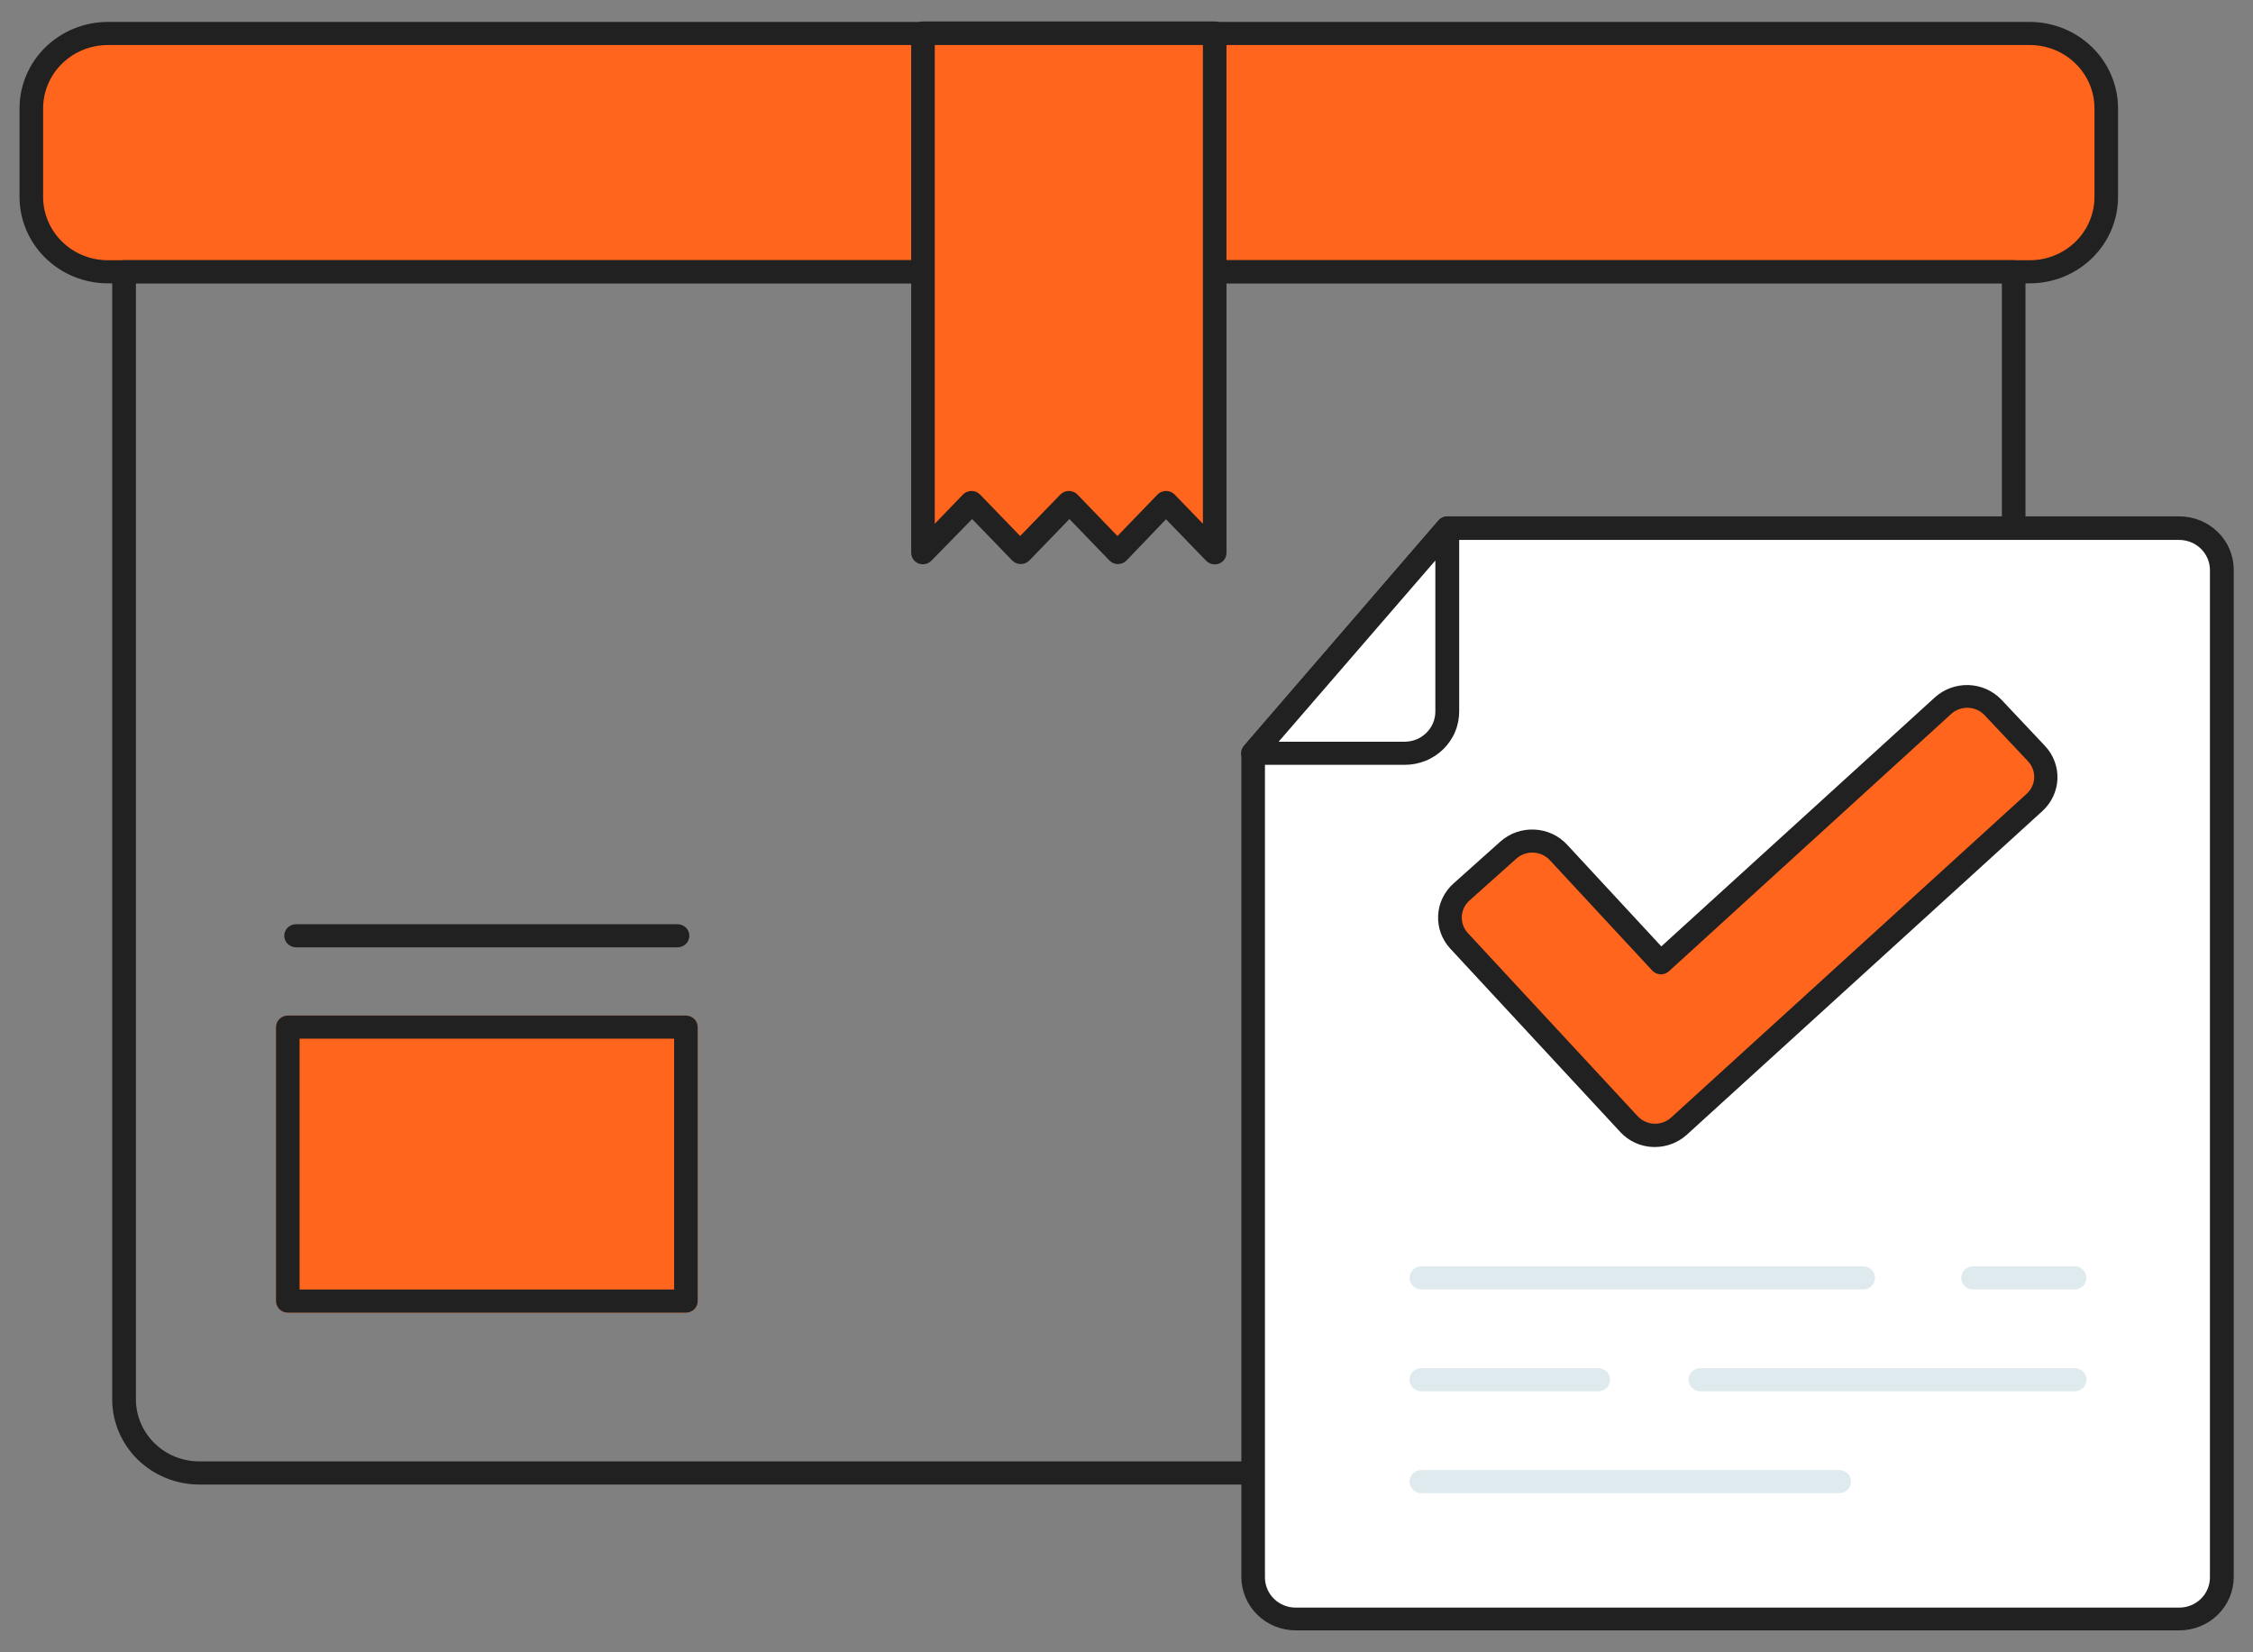 <svg width="60" height="44" viewBox="0 0 60 44" fill="none" xmlns="http://www.w3.org/2000/svg">
<rect x="0" y="0" width="60" height="44" fill="#808080" stroke="none"/>
<path d="M54.057 0.891H2.869C1.745 0.891 0.834 1.783 0.834 2.884V5.243C0.834 6.344 1.745 7.236 2.869 7.236H54.057C55.181 7.236 56.092 6.344 56.092 5.243V2.884C56.092 1.783 55.181 0.891 54.057 0.891Z" fill="#FF651D"/>
<path d="M54.06 7.545H2.869C2.246 7.544 1.649 7.301 1.209 6.87C0.768 6.439 0.521 5.854 0.52 5.244V2.885C0.521 2.275 0.768 1.69 1.209 1.259C1.649 0.828 2.246 0.585 2.869 0.584H54.06C54.682 0.586 55.279 0.829 55.718 1.26C56.158 1.691 56.405 2.276 56.406 2.885V5.244C56.406 5.854 56.159 6.438 55.719 6.87C55.279 7.301 54.683 7.544 54.06 7.545ZM2.869 1.199C2.413 1.2 1.975 1.378 1.653 1.694C1.33 2.01 1.149 2.438 1.148 2.885V5.244C1.149 5.691 1.33 6.119 1.653 6.435C1.975 6.751 2.413 6.929 2.869 6.93H54.06C54.516 6.929 54.953 6.751 55.275 6.435C55.597 6.119 55.778 5.69 55.778 5.244V2.885C55.778 2.438 55.597 2.01 55.275 1.694C54.953 1.378 54.516 1.2 54.06 1.199H2.869Z" fill="#212121"/>
<path d="M51.623 39.532H5.306C4.692 39.532 4.103 39.293 3.668 38.868C3.234 38.443 2.989 37.867 2.988 37.265V7.236C2.988 7.155 3.021 7.077 3.08 7.019C3.139 6.961 3.219 6.929 3.302 6.929H53.627C53.71 6.929 53.79 6.961 53.849 7.019C53.908 7.077 53.941 7.155 53.941 7.236V37.265C53.94 37.867 53.696 38.443 53.261 38.868C52.826 39.293 52.237 39.532 51.623 39.532ZM3.62 7.544V37.265C3.62 37.703 3.799 38.123 4.116 38.433C4.432 38.743 4.862 38.917 5.309 38.917H51.623C52.071 38.916 52.499 38.742 52.816 38.432C53.133 38.123 53.311 37.703 53.313 37.265V7.544H3.62Z" fill="#212121"/>
<path d="M32.349 0.891V14.72L31.052 13.382L29.758 14.72L28.465 13.382L27.171 14.72L25.873 13.382L24.58 14.72V0.891H32.349Z" fill="#FF651D"/>
<path d="M24.58 15.027C24.54 15.027 24.5 15.02 24.463 15.006C24.405 14.983 24.355 14.944 24.32 14.893C24.284 14.841 24.266 14.781 24.266 14.72V0.879C24.266 0.797 24.299 0.719 24.358 0.661C24.416 0.604 24.496 0.571 24.58 0.571H32.349C32.433 0.571 32.513 0.604 32.572 0.661C32.63 0.719 32.663 0.797 32.663 0.879V14.72C32.664 14.781 32.645 14.842 32.61 14.893C32.575 14.945 32.525 14.984 32.466 15.007C32.407 15.03 32.343 15.035 32.281 15.022C32.219 15.008 32.163 14.977 32.12 14.932L31.052 13.828L30 14.926C29.971 14.956 29.936 14.98 29.897 14.996C29.858 15.012 29.817 15.021 29.774 15.021C29.731 15.021 29.689 15.013 29.649 14.997C29.61 14.98 29.575 14.956 29.545 14.926L28.48 13.822L27.413 14.926C27.383 14.956 27.348 14.98 27.309 14.996C27.27 15.013 27.227 15.021 27.185 15.021C27.142 15.021 27.1 15.013 27.061 14.996C27.022 14.98 26.986 14.956 26.957 14.926L25.889 13.822L24.809 14.926C24.78 14.957 24.745 14.982 24.705 15C24.666 15.017 24.623 15.027 24.58 15.027ZM25.874 13.074C25.916 13.074 25.958 13.083 25.997 13.099C26.035 13.116 26.07 13.139 26.1 13.169L27.168 14.274L28.238 13.169C28.268 13.139 28.303 13.116 28.342 13.099C28.38 13.083 28.422 13.074 28.465 13.074C28.507 13.074 28.55 13.082 28.589 13.099C28.629 13.115 28.664 13.139 28.694 13.169L29.759 14.274L30.826 13.169C30.856 13.139 30.891 13.115 30.93 13.099C30.969 13.082 31.011 13.074 31.054 13.074C31.097 13.074 31.139 13.082 31.178 13.099C31.217 13.115 31.252 13.139 31.282 13.169L32.035 13.948V1.199H24.894V13.948L25.644 13.169C25.674 13.139 25.709 13.115 25.749 13.099C25.788 13.082 25.831 13.074 25.874 13.074Z" fill="#212121"/>
<path d="M18.267 34.955H7.664C7.581 34.955 7.501 34.923 7.442 34.865C7.383 34.807 7.35 34.729 7.35 34.648V27.352C7.35 27.27 7.383 27.192 7.442 27.134C7.501 27.077 7.581 27.044 7.664 27.044H18.267C18.35 27.044 18.43 27.077 18.489 27.134C18.548 27.192 18.581 27.27 18.581 27.352V34.648C18.581 34.729 18.548 34.807 18.489 34.865C18.43 34.923 18.35 34.955 18.267 34.955Z" fill="#FF651D"/>
<path d="M18.267 34.955H7.664C7.581 34.955 7.501 34.923 7.442 34.865C7.383 34.807 7.35 34.729 7.35 34.648V27.352C7.35 27.27 7.383 27.192 7.442 27.134C7.501 27.077 7.581 27.044 7.664 27.044H18.267C18.35 27.044 18.43 27.077 18.489 27.134C18.548 27.192 18.581 27.27 18.581 27.352V34.648C18.581 34.729 18.548 34.807 18.489 34.865C18.43 34.923 18.35 34.955 18.267 34.955ZM7.978 34.34H17.953V27.659H7.978V34.34Z" fill="#212121"/>
<path d="M18.044 25.227H7.884C7.801 25.227 7.721 25.194 7.662 25.136C7.603 25.079 7.57 25 7.57 24.919C7.57 24.837 7.603 24.759 7.662 24.701C7.721 24.644 7.801 24.611 7.884 24.611H18.044C18.127 24.611 18.207 24.644 18.266 24.701C18.325 24.759 18.358 24.837 18.358 24.919C18.358 25 18.325 25.079 18.266 25.136C18.207 25.194 18.127 25.227 18.044 25.227Z" fill="#212121"/>
<path d="M58.033 43.109H34.507C34.358 43.109 34.211 43.08 34.073 43.024C33.936 42.969 33.811 42.887 33.705 42.784C33.6 42.681 33.517 42.558 33.46 42.423C33.403 42.289 33.373 42.144 33.373 41.998V20.059L38.539 14.071H58.033C58.334 14.071 58.622 14.188 58.835 14.396C59.047 14.604 59.167 14.886 59.167 15.181V41.992C59.168 42.139 59.139 42.284 59.082 42.419C59.026 42.555 58.942 42.678 58.837 42.782C58.732 42.885 58.606 42.968 58.468 43.024C58.33 43.08 58.182 43.109 58.033 43.109Z" fill="white"/>
<path d="M58.033 43.416H34.507C34.123 43.416 33.755 43.266 33.484 43C33.213 42.734 33.06 42.374 33.059 41.999V20.059C33.058 19.981 33.087 19.905 33.141 19.847L38.307 13.861C38.336 13.827 38.373 13.8 38.414 13.78C38.455 13.761 38.5 13.751 38.546 13.751H58.039C58.423 13.752 58.791 13.901 59.062 14.167C59.334 14.433 59.486 14.793 59.487 15.169V41.992C59.487 42.179 59.45 42.365 59.377 42.538C59.304 42.711 59.197 42.868 59.062 43C58.927 43.133 58.767 43.237 58.59 43.309C58.413 43.38 58.224 43.417 58.033 43.416ZM33.687 20.17V42.008C33.687 42.113 33.708 42.218 33.75 42.315C33.791 42.412 33.851 42.501 33.927 42.575C34.003 42.65 34.094 42.709 34.193 42.749C34.293 42.79 34.399 42.81 34.507 42.81H58.033C58.141 42.81 58.247 42.79 58.347 42.749C58.446 42.709 58.536 42.65 58.613 42.575C58.689 42.501 58.749 42.412 58.79 42.315C58.831 42.218 58.853 42.113 58.853 42.008V15.181C58.853 14.968 58.766 14.764 58.613 14.613C58.459 14.463 58.25 14.378 58.033 14.378H38.687L33.687 20.17Z" fill="#212121"/>
<path d="M33.373 20.059H37.409C37.709 20.058 37.997 19.941 38.209 19.733C38.42 19.525 38.539 19.243 38.539 18.949V14.071L33.373 20.059Z" fill="white"/>
<path d="M37.409 20.367H33.373C33.311 20.368 33.25 20.351 33.198 20.318C33.146 20.285 33.105 20.238 33.08 20.183C33.056 20.127 33.048 20.066 33.059 20.006C33.069 19.946 33.098 19.891 33.141 19.847L38.307 13.861C38.349 13.814 38.404 13.78 38.466 13.764C38.528 13.748 38.593 13.751 38.653 13.772C38.713 13.794 38.765 13.833 38.802 13.884C38.839 13.935 38.859 13.996 38.86 14.058V18.936C38.861 19.124 38.825 19.31 38.753 19.484C38.681 19.657 38.574 19.815 38.439 19.948C38.304 20.081 38.144 20.187 37.967 20.259C37.79 20.33 37.6 20.367 37.409 20.367ZM34.051 19.752H37.409C37.626 19.751 37.833 19.666 37.986 19.515C38.139 19.365 38.225 19.161 38.225 18.949V14.926L34.051 19.752Z" fill="#212121"/>
<path d="M43.385 29.942L38.854 25.054C38.687 24.873 38.6 24.636 38.612 24.393C38.624 24.149 38.733 23.921 38.916 23.756L40.173 22.634C40.357 22.471 40.6 22.386 40.848 22.397C41.096 22.409 41.33 22.516 41.498 22.695L44.227 25.639L51.746 18.795C51.928 18.63 52.17 18.542 52.418 18.551C52.666 18.56 52.901 18.664 53.071 18.841L54.23 20.072C54.399 20.25 54.489 20.488 54.48 20.732C54.472 20.975 54.365 21.206 54.183 21.372L44.705 29.997C44.521 30.159 44.28 30.244 44.033 30.233C43.787 30.223 43.554 30.118 43.385 29.942Z" fill="#FF651D"/>
<path d="M44.073 30.544H44.02C43.856 30.538 43.694 30.5 43.545 30.432C43.397 30.364 43.263 30.267 43.153 30.148L38.621 25.26C38.399 25.019 38.283 24.702 38.299 24.377C38.315 24.053 38.461 23.748 38.706 23.529L39.962 22.406C40.209 22.188 40.533 22.075 40.864 22.091C41.195 22.106 41.507 22.249 41.73 22.489L44.243 25.202L51.529 18.57C51.773 18.349 52.096 18.232 52.428 18.243C52.76 18.255 53.073 18.395 53.3 18.632L54.459 19.862C54.685 20.101 54.804 20.418 54.792 20.743C54.779 21.068 54.636 21.375 54.393 21.597L44.918 30.221C44.687 30.428 44.386 30.544 44.073 30.544ZM40.807 22.704C40.652 22.704 40.502 22.76 40.386 22.861L39.13 23.984C39.009 24.093 38.937 24.245 38.93 24.406C38.922 24.567 38.979 24.725 39.089 24.845L43.621 29.732C43.733 29.848 43.887 29.917 44.05 29.924C44.213 29.931 44.372 29.875 44.494 29.769L53.975 21.136C54.096 21.025 54.167 20.873 54.173 20.711C54.179 20.549 54.12 20.391 54.007 20.271L52.848 19.041C52.735 18.923 52.578 18.854 52.413 18.848C52.248 18.842 52.087 18.901 51.965 19.01L44.447 25.863C44.417 25.891 44.381 25.913 44.342 25.927C44.304 25.941 44.262 25.948 44.221 25.946C44.179 25.944 44.138 25.934 44.1 25.917C44.063 25.9 44.029 25.875 44.001 25.845L41.272 22.904C41.213 22.841 41.141 22.791 41.061 22.756C40.981 22.722 40.895 22.704 40.807 22.704Z" fill="#212121"/>
<path d="M55.251 34.337H52.544C52.46 34.337 52.38 34.304 52.322 34.247C52.263 34.189 52.23 34.111 52.23 34.029C52.23 33.948 52.263 33.87 52.322 33.812C52.38 33.754 52.46 33.722 52.544 33.722H55.251C55.334 33.722 55.414 33.754 55.473 33.812C55.532 33.87 55.565 33.948 55.565 34.029C55.565 34.111 55.532 34.189 55.473 34.247C55.414 34.304 55.334 34.337 55.251 34.337Z" fill="#DFEAEF"/>
<path d="M49.613 34.337H37.852C37.768 34.337 37.688 34.304 37.63 34.247C37.571 34.189 37.538 34.111 37.538 34.029C37.538 33.948 37.571 33.87 37.63 33.812C37.688 33.754 37.768 33.722 37.852 33.722H49.619C49.703 33.722 49.783 33.754 49.842 33.812C49.9 33.87 49.933 33.948 49.933 34.029C49.933 34.111 49.9 34.189 49.842 34.247C49.783 34.304 49.703 34.337 49.619 34.337H49.613Z" fill="#DFEAEF"/>
<path d="M55.251 37.05H45.282C45.199 37.05 45.119 37.017 45.06 36.96C45.001 36.902 44.968 36.824 44.968 36.742C44.968 36.66 45.001 36.582 45.06 36.525C45.119 36.467 45.199 36.434 45.282 36.434H55.251C55.334 36.434 55.414 36.467 55.473 36.525C55.532 36.582 55.565 36.66 55.565 36.742C55.565 36.824 55.532 36.902 55.473 36.96C55.414 37.017 55.334 37.05 55.251 37.05Z" fill="#DFEAEF"/>
<path d="M42.544 37.05H37.852C37.768 37.05 37.688 37.017 37.63 36.96C37.571 36.902 37.538 36.824 37.538 36.742C37.538 36.66 37.571 36.582 37.63 36.525C37.688 36.467 37.768 36.434 37.852 36.434H42.562C42.646 36.434 42.726 36.467 42.785 36.525C42.843 36.582 42.877 36.66 42.877 36.742C42.877 36.824 42.843 36.902 42.785 36.96C42.726 37.017 42.646 37.05 42.562 37.05H42.544Z" fill="#DFEAEF"/>
<path d="M48.976 39.763H37.852C37.768 39.763 37.688 39.73 37.63 39.672C37.571 39.615 37.538 39.536 37.538 39.455C37.538 39.373 37.571 39.295 37.63 39.237C37.688 39.18 37.768 39.147 37.852 39.147H48.982C49.065 39.147 49.145 39.18 49.204 39.237C49.263 39.295 49.296 39.373 49.296 39.455C49.296 39.536 49.263 39.615 49.204 39.672C49.145 39.73 49.065 39.763 48.982 39.763H48.976Z" fill="#DFEAEF"/>
</svg>
